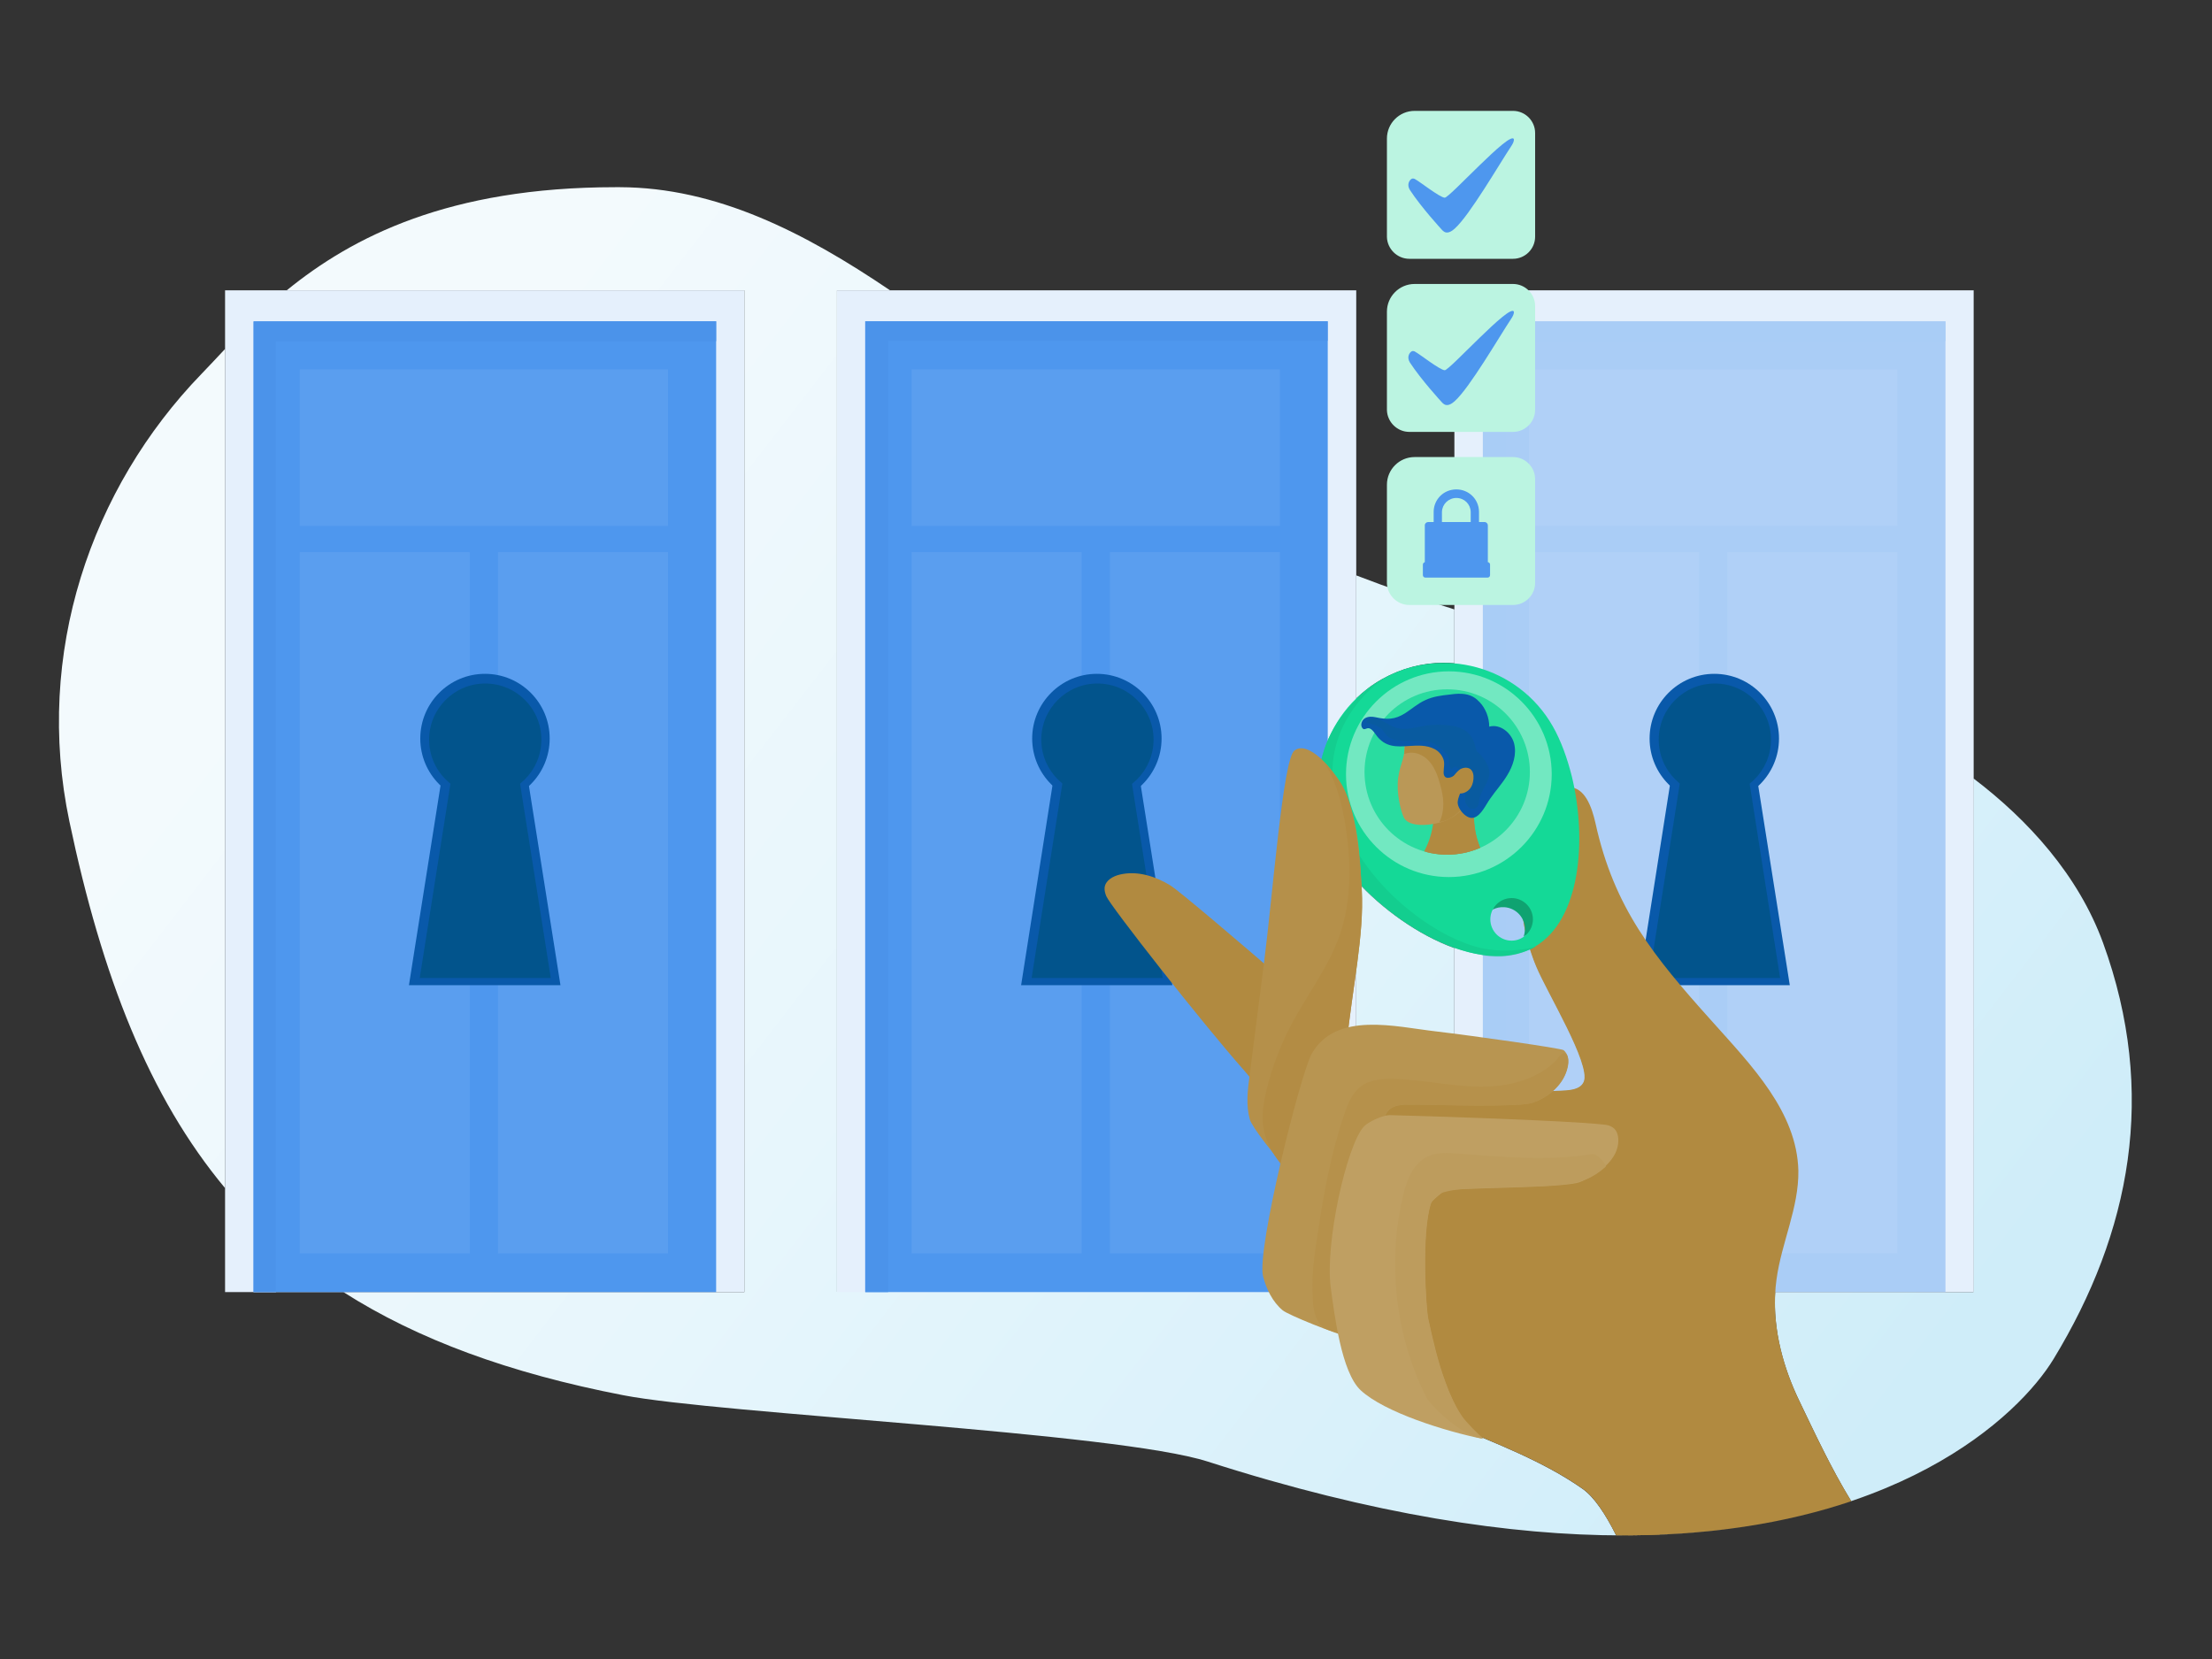 <svg
  version="1.1"
  id="Layer_1"
  xmlns="http://www.w3.org/2000/svg"
  xmlns:xlink="http://www.w3.org/1999/xlink"
  x="0"
  y="0"
  viewBox="0 0 800 600"
  xml:space="preserve"
><rect x="0" y="0" width="800" height="600" fill="#333333" stroke="none"/><style
  >.st1{fill:#e5f0fc}.st2{fill:#4e97ee}.st3{fill:#d3e2f6}.st5{fill:#4b93ea}.st6{fill:#5a9eef}.st7{fill:#0959aa}.st8{fill:#02548c}.st10{fill:#b0d0f7}.st11{fill:#e1edfc}.st12{fill:#a9cdf6}.st13{fill:#bbf4e1}.st14,.st15,.st24,.st26{clip-path:url(#SVGID_3_);fill:#b18a40}.st15,.st24,.st26{fill:#abc8e8}.st24,.st26{fill:#13ce8f}.st26{fill:#bae1e0}.st42{clip-path:url(#SVGID_8_)}.st47{clip-path:url(#SVGID_14_);fill:#b18a40}</style><linearGradient
    id="SVGID_1_"
    gradientUnits="userSpaceOnUse"
    x1="0"
    y1="600.001"
    x2="1"
    y2="600.001"
    gradientTransform="rotate(-142.005 -75745.104 221582.208) scale(737.991)"
  ><stop offset="0" stop-color="#cfedf9" /><stop offset=".158" stop-color="#cfedf9" /><stop
      offset=".653"
      stop-color="#e7f6fc"
    /><stop offset="1" stop-color="#f3fafd" /></linearGradient><path
    d="M490.5 318.5v55.1c1.2-.8 2.5-1.3 4.1-1.5h.9c6.1 0 13.3 5.9 20.1 10.6 3.6 1.2 7 2.5 10.4 3.9v-43.7c-13-4.7-26.2-14.2-35.5-24.4m0-110.4v44.5c2.7-2.6 5.8-5 9.2-6.9 7.1-4 14.8-6 22.4-6 1.3 0 2.6.1 3.9.2v-19.5c-11.9-3.7-23.8-7.8-35.5-12.3M81.4 126.2c-3 3.2-5.8 6.2-8.5 9-40 41.3-60.6 101.1-47.8 161.9 11.8 56.1 28.8 99.6 56.3 132.6V126.2m141.2-58.5c-60.3 0-95.2 18-118.9 37.3h165.5v362.3h-145c26.8 17.1 59.9 29.3 101.2 37.3 35 6.8 178.5 13.4 211.4 24 60.1 19.3 109.7 26.7 150.2 26.7 98.4 0 143.3-43.4 155.7-63.8 27.8-45.7 37.7-96.1 17.9-150.5-8.9-24.4-27-44.4-46.9-59.5v185.8H642c-.8 13.7 2.9 27.5 9 39.9 4.9 10.2 11.3 24 18.5 35.7-18.9 6.4-41.8 11-69.2 12.1-4.3.2-8.7.3-13.2.3h-2.5-.1c-3.9-7.8-8-13.9-12.1-16.8-14.2-10-31.5-16.5-47.4-23.2l-.6-.3c-3.5-1.2-7.2-2.4-10.6-3.9-12.3-4.1-18.9-6.2-18.5-26.2.2-14.8-2.2-29.4-4.8-43.9v26.2H302.7V105h19.2c-31-21-62.8-37.2-97.7-37.3h-1.6"
    fill="url(#SVGID_1_)"
  /><path class="st1" d="M81.4 105h187.8v362.3H81.4V105" /><path
    class="st2"
    d="M259 467.3H91.7V116.2H259v351.1"
  /><path class="st3" d="M259 116.2h-48.7H259" /><path
    fill="#eaf0f9"
    d="M91.7 467.3v.1h8.1v-.1h-8.1"
  /><path class="st3" d="M91.7 116.3h-.1l.1 351v-351" /><path
    class="st5"
    d="M259 116.2h-48.7l-118.6.1v351h8.1V123.4H259v-7.2"
  /><path
    class="st6"
    d="M108.4 133.6h133.2v56.6H108.4zM108.4 199.7h61.5v253.6h-61.5zM180.1 199.7h61.5v253.6h-61.5z"
  /><circle class="st7" cx="175.4" cy="267.1" r="23.4" /><path
    class="st7"
    d="M189.6 273.5H161l-13.1 82.8h54.8z"
  /><circle class="st8" cx="175.5" cy="267.5" r="20.3" /><path
    class="st8"
    d="M187.2 277.8h-23.4l-12 75.9h47.4z"
  /><path class="st1" d="M302.7 105h187.8v362.3H302.7V105" /><path
    class="st2"
    d="M480.2 467.3H312.9V116.2h167.3v351.1"
  /><path
    class="st6"
    d="M329.7 133.6h133.2v56.6H329.7zM329.7 199.7h61.5v253.6h-61.5zM401.4 199.7h61.5v253.6h-61.5z"
  /><path
    class="st7"
    d="M396.7 243.7c12.9 0 23.4 10.5 23.4 23.4s-10.5 23.4-23.4 23.4c-12.9 0-23.4-10.5-23.4-23.4s10.5-23.4 23.4-23.4z"
  /><path class="st7" d="M410.9 273.5h-28.6l-13 82.8H424z" /><path
    class="st8"
    d="M396.9 247.2c11.2 0 20.3 9.1 20.3 20.3s-9.1 20.3-20.3 20.3-20.3-9.1-20.3-20.3 9.1-20.3 20.3-20.3z"
  /><path class="st8" d="M408.5 277.8h-23.4l-12 75.9h47.4z" /><path
    class="st3"
    d="M480.3 116.2H313h167.2v7.1h.1v-7.1"
  /><path class="st5" d="M480.2 116.2H313v351.1h8.2v-344h159v-7.1" /><path
    class="st1"
    d="M526 105h187.8v362.3H526V105"
  /><path fill="#aacdf6" d="M703.6 467.3H536.3V116.2h167.3v351.1" /><path
    class="st10"
    d="M553 133.6h133.2v56.6H553zM553 199.7h61.5v253.6H553V199.7M624.7 199.7h61.5v253.6h-61.5z"
  /><circle class="st7" cx="620" cy="267.1" r="23.4" /><path
    class="st7"
    d="M634.2 273.5h-28.6l-13 82.8h54.7z"
  /><circle class="st8" cx="620.2" cy="267.5" r="20.3" /><path
    class="st8"
    d="M631.9 277.8h-23.5l-12 75.9h47.4z"
  /><path class="st11" d="M536.3 116.3l-.1 125.7h.1V116.3m167.3 0v7.1-7.1" /><path
    class="st12"
    d="M703.6 116.3H536.3V242c2.8.9 5.5 2.1 8.1 3.6V123.4h159.2v-7.1"
  /><path class="st11" d="M536.2 345.5v45.1h.1l-.1-45.1c.1 0 0 0 0 0" /><path
    class="st12"
    d="M536.3 345.5v45.1c2.6 1 5.3 1.8 8.1 2.5v-47.3c-.9.1-1.8.1-2.7.1-1.8 0-3.6-.1-5.4-.4m8.1-20.3c-3.1 1-5.4 3.9-5.4 7.3s2.2 6.4 5.4 7.4v-14.7"
  /><path
    class="st13"
    d="M509.7 93.6h37.5c4.4 0 8-3.6 8-8V48.1c0-4.4-3.6-8-8-8h-35.6c-5.5 0-10 4.5-10 10v35.6c.1 4.3 3.7 7.9 8.1 7.9zM509.7 156.2h37.5c4.4 0 8-3.6 8-8v-37.5c0-4.4-3.6-8-8-8h-35.6c-5.5 0-10 4.5-10 10v35.6c.1 4.3 3.7 7.9 8.1 7.9zM509.7 218.8h37.5c4.4 0 8-3.6 8-8v-37.5c0-4.4-3.6-8-8-8h-35.6c-5.5 0-10 4.5-10 10v35.6c.1 4.3 3.7 7.9 8.1 7.9z"
  /><path
    class="st2"
    d="M534.9 191.3h-3v-.1-6.1c-.1-2.8-2.3-5-5.2-5-2.8 0-5.1 2.2-5.2 5V191.3h-3v-.1-6.2c.1-4.5 3.7-8 8.2-8s8.1 3.5 8.2 8v6.3z"
  /><path
    class="st2"
    d="M536.9 207.7h-20.4c-.7 0-1.2-.6-1.2-1.2V190c0-.7.6-1.2 1.2-1.2h20.4c.7 0 1.2.6 1.2 1.2v16.5c.1.7-.5 1.2-1.2 1.2z"
  /><path
    class="st2"
    d="M538 208.9h-22.5c-.5 0-.9-.4-.9-.9v-3.8c0-.5.4-.9.9-.9H538c.5 0 .9.4.9.9v3.8c0 .5-.4.9-.9.9zM521.3 82.9c.4.5.9.9 1.4 1.1 1.2.4 2.5-.5 3.4-1.3 5.4-4.8 16.1-23.3 20.5-29.9.5-.8 1-1.6.9-2.5-1.4-3.1-23.3 21.3-25 21.2-1.8-.1-9-5.8-10.7-6.7-.3-.2-.7-.3-1.1-.2-.8.3-2.1 2-.8 4.1 4.2 6.4 11.4 14.2 11.4 14.2zM521.3 145.3c.4.5.9.9 1.4 1.1 1.2.4 2.5-.5 3.4-1.3 5.4-4.8 16.1-23.3 20.5-29.9.5-.8 1-1.6.9-2.5-1.4-3.1-23.3 21.3-25 21.2-1.8-.1-9-5.8-10.7-6.7-.3-.2-.7-.3-1.1-.2-.8.3-2.1 2-.8 4.1 4.2 6.4 11.4 14.2 11.4 14.2z"
  /><defs><path
      id="SVGID_2_"
      d="M72.9 135.2c-40 41.3-60.6 101.1-47.8 161.9 25.3 120.7 75.2 183.3 200.4 207.5 35 6.8 178.5 13.4 211.4 24 206.2 66.3 288.4-8.3 305.9-37.1 27.8-45.7 37.7-96.1 17.9-150.5-19.3-53.1-82.6-85.6-113-91.4-78.8-15-159-34.2-229.6-76.3C354 135.2 295.4 68 224.2 67.7c-94.4-.5-127.4 42.8-151.3 67.5"
    /></defs><clipPath id="SVGID_3_"><use
      xlink:href="#SVGID_2_"
      overflow="visible"
    /></clipPath><path
    class="st14"
    d="M490 427.6c9.6-6.8 21.5-20.8 17.6-33.5-1.1-3.7-78.7-70.4-84.2-73.8-5.5-3.4-12.1-5.5-18.4-4-2.5.6-5.2 2.1-5.5 4.7-.1 1.1.2 2.1.6 3.1 1.4 3.5 34.6 45.8 49.9 63.1 3.3 3.8 35.8 43.4 40 40.4"
  /><path
    class="st14"
    d="M720.1 592.8c-14-12.5-24.3-18.7-39.6-35-11.6-12.4-22.2-35.4-29.5-50.6-6.7-13.8-10.6-29.3-8.5-44.5 1.8-13.3 8.1-25.9 7.9-39.3-.5-21.3-17-38.1-31.2-54-21.2-23.6-35.4-40.9-42.2-71.8-1.3-5.7-3.8-13-9.7-12.9-1.7 0-3.3.8-4.7 1.7-7.5 4.9-10.7 14.3-11.9 23.1-1.8 13.3-.3 27.7 4.9 40.1 3.9 9.4 19.7 35.2 17.2 41.6-1.5 3.8-7.5 3.2-11.5 3.5-13.1 1-24.5-2.2-36.6-6.7-9.1-3.4-21-16.8-30.1-15.9-7.8.8-10.5 10.8-10.5 18.7.1 31.7 11.7 62.5 11.2 94.2-.4 25.4 10.3 22 29.8 30.3 15.9 6.7 33.2 13.2 47.4 23.2 16 11.3 32.4 72.9 37.4 91.9l110.2-37.6"
  /><path
    class="st15"
    d="M550 325.6c.3 4.2.9 8.5 1.8 12.6l.1-.1c-.9-4.1-1.5-8.3-1.9-12.5.1 0 .1 0 0 0"
  /><path
    class="st14"
    d="M550.1 325.6c.3 4.2.9 8.4 1.8 12.5 1.5-1.4 2.5-3.4 2.5-5.6 0-3-1.7-5.6-4.3-6.9"
  /><linearGradient
    id="SVGID_4_"
    gradientUnits="userSpaceOnUse"
    x1="0"
    y1="600.075"
    x2="1"
    y2="600.075"
    gradientTransform="rotate(-142.005 -75745.104 221582.208) scale(737.991)"
  ><stop offset="0" stop-color="#cde5ea" /><stop offset=".158" stop-color="#cde5ea" /><stop
      offset=".653"
      stop-color="#e3eeed"
    /><stop offset="1" stop-color="#eef1ee" /></linearGradient><path
    d="M515.6 382.7c3.2 2.2 6.3 4.3 9.1 5.3.4.2.9.3 1.3.5v-1.9c-3.4-1.4-6.8-2.7-10.4-3.9"
    clip-path="url(#SVGID_3_)"
    fill="url(#SVGID_4_)"
  /><path
    d="M526 386.6v1.9c3.4 1.3 6.8 2.4 10.2 3.4v-1.2c-3.4-1.3-6.8-2.7-10.2-4.1"
    clip-path="url(#SVGID_3_)"
    fill="#e1e8ed"
  /><path class="st15" d="M544.4 393.1v.6c2.8.5 5.7.9 8.6 1v-.2c-3-.2-5.8-.7-8.6-1.4" /><path
    d="M553.3 343.4c.6 2.1 1.3 4.1 2.2 6.1 3.9 9.4 19.7 35.2 17.2 41.6-1.5 3.8-7.4 3.2-11.5 3.5-1.3.1-2.7.2-3.9.2-1.5 0-2.9-.1-4.3-.2v.2c1.2.1 2.3.1 3.5.1 1.6 0 3.2-.1 4.8-.2 4-.3 10 .3 11.5-3.5 2.5-6.4-13.3-32.2-17.2-41.6-.9-2-1.6-4.1-2.3-6.2"
    clip-path="url(#SVGID_3_)"
    fill="#b0cbe9"
  /><path
    d="M536.2 390.6v1.2h.1l-.1-1.2c.1 0 0 0 0 0"
    clip-path="url(#SVGID_3_)"
    fill="#dde5ed"
  /><path
    d="M536.3 390.6v1.2c2.7.8 5.4 1.4 8.1 1.9v-.6c-2.8-.6-5.5-1.5-8.1-2.5"
    clip-path="url(#SVGID_3_)"
    fill="#aac8e8"
  /><linearGradient
    id="SVGID_5_"
    gradientUnits="userSpaceOnUse"
    x1="0"
    y1="599.936"
    x2="1"
    y2="599.936"
    gradientTransform="rotate(-142.005 -75745.104 221582.208) scale(737.991)"
  ><stop offset="0" stop-color="#cde5ea" /><stop offset=".158" stop-color="#cde5ea" /><stop
      offset=".653"
      stop-color="#e3eeed"
    /><stop offset="1" stop-color="#eef1ee" /></linearGradient><path
    d="M513.8 511.2c3.4 1.4 7.1 2.6 10.6 3.9-3.8-1.7-7.4-2.9-10.6-3.9"
    clip-path="url(#SVGID_3_)"
    fill="url(#SVGID_5_)"
  /><path
    class="st14"
    d="M565.7 330.5c-2.5 5-5.9 9.1-10.4 11.7-.6.4-1.3.8-1.9 1.1.7 2.1 1.4 4.2 2.3 6.2 3.9 9.4 19.7 35.2 17.2 41.6-1.5 3.8-7.5 3.2-11.5 3.5-1.6.1-3.2.2-4.8.2-1.2 0-2.3 0-3.5-.1-2.9-.2-5.8-.5-8.6-1-2.7-.5-5.4-1.1-8.1-1.9h-.1c-3.4-1-6.8-2.1-10.2-3.4-.4-.2-.9-.3-1.3-.5-2.8-1.1-5.9-3.1-9.1-5.3-2.5-.8-5-1.5-7.6-2.1-.7-.1-1.5-.2-2.2-.2-2.8 0-5.6 1-7.1 3.3-1.3 2-1.4 4.6-1.4 7 .2 33.9 9.6 68 3.4 101.3-1.9 10.6 4.7 15.7 13.1 19.2 3.2 1 6.7 2.2 10.6 3.9 2.2.8 4.3 1.5 6.2 2.4 14 6.1 29.2 11.9 41.7 20.8 4.1 2.9 8.2 9.1 12.2 17.1h2.5c4.5 0 8.9-.1 13.2-.3-4.3-8.3-8.6-16.5-12.7-24.8-5.5-11.1-10.8-23.1-9.5-35.4 2.5-22.8 26.6-38.6 29.5-61.4 2.6-20.3-12.1-38-22.8-55.5-8.9-14.6-15.4-30.7-19.1-47.4"
  /><path
    d="M547.7 323.9c-3.6-.2-6.7 1.9-7.9 5.1 1.3-.7 2.7-1 4.3-.9 4.4.3 7.7 4.1 7.4 8.4-.1.8-.2 1.6-.5 2.3 2.3-1.3 4-3.6 4.2-6.5.2-4.3-3.1-8.1-7.5-8.4z"
    clip-path="url(#SVGID_3_)"
    fill="#0fa371"
  /><path
    d="M561.6 262.7c-12.4-21.8-40.2-29.4-61.9-17-21.8 12.4-29.4 40.2-17 61.9 12.4 21.8 50.4 47.3 72.2 34.9 16.8-9.6 19.1-38.8 13.6-61.6-1.7-6.8-4-13.1-6.9-18.2m-14.9 77.5c-4.3 0-7.7-3.5-7.7-7.7 0-4.3 3.5-7.7 7.7-7.7 4.3 0 7.7 3.5 7.7 7.7s-3.5 7.7-7.7 7.7"
    clip-path="url(#SVGID_3_)"
    fill="#14d997"
  /><path class="st24" d="M500.6 245.4s-.1 0-.2.1c.1 0 .1-.1.2-.1" /><linearGradient
    id="SVGID_6_"
    gradientUnits="userSpaceOnUse"
    x1="0"
    y1="600.121"
    x2="1"
    y2="600.121"
    gradientTransform="rotate(-142.005 -75745.104 221582.208) scale(737.991)"
  ><stop offset="0" stop-color="#a9dede" /><stop offset=".158" stop-color="#a9dede" /><stop
      offset=".653"
      stop-color="#bce5e0"
    /><stop offset="1" stop-color="#c5e9e1" /></linearGradient><path
    d="M490.5 318.2v.3c9.3 10.2 22.5 19.7 35.5 24.4v-.1c-13.1-4.7-26.4-14.3-35.5-24.6"
    clip-path="url(#SVGID_3_)"
    fill="url(#SVGID_6_)"
  /><path
    class="st26"
    d="M480.2 302.6v.7c.6 1.4 1.3 2.7 2.1 4.1 2.1 3.7 4.9 7.4 8.2 11.1v-.3c-3.1-3.5-5.8-7.1-7.8-10.6-.9-1.6-1.7-3.3-2.5-5"
  /><path
    d="M479.8 268.9c-4.5 10.9-4.5 23.1.5 34.4v-.7c-4.7-11-4.6-23.1-.5-33.7"
    clip-path="url(#SVGID_3_)"
    fill="#4199d5"
  /><path
    class="st26"
    d="M526 342.7v.1c3.4 1.2 6.9 2.1 10.2 2.6v-.2c-3.3-.3-6.8-1.2-10.2-2.5"
  /><path
    d="M553 343.5c-2.7 1.2-5.6 1.9-8.6 2.2v.2c3.1-.4 5.9-1.1 8.6-2.4"
    clip-path="url(#SVGID_3_)"
    fill="#8bc5db"
  /><path
    d="M553.3 343.3c-.1 0-.2.1-.3.1v.1c.1 0 .2 0 .3-.2 0 .1 0 .1 0 0"
    clip-path="url(#SVGID_3_)"
    fill="#90c7dc"
  /><path
    d="M536.2 345.3v.2h.1l-.1-.2c.1.1 0 .1 0 0"
    clip-path="url(#SVGID_3_)"
    fill="#b7dee0"
  /><path
    d="M536.3 345.4v.2c1.8.3 3.6.4 5.4.4.9 0 1.8 0 2.7-.1v-.2c-.9.1-1.8.1-2.7.1-1.8 0-3.6-.2-5.4-.4"
    clip-path="url(#SVGID_3_)"
    fill="#8ac5db"
  /><path
    d="M553.3 343.3c0 .1 0 .1 0 0 0 .1 0 .1 0 0 0 .1 0 0 0 0"
    clip-path="url(#SVGID_3_)"
    fill="#90c3d1"
  /><path
    d="M555.3 342.3c-.1.1-.2.1-.4.2-.5.3-1 .6-1.6.8v.1c.7-.4 1.3-.7 2-1.1"
    clip-path="url(#SVGID_3_)"
    fill="#918f4a"
  /><path
    class="st24"
    d="M500.4 245.5c-9.8 5.8-16.9 14.1-20.7 23.4-4.1 10.6-4.2 22.7.5 33.8.7 1.7 1.5 3.3 2.5 5 2 3.5 4.7 7.1 7.8 10.6 9.1 10.2 22.4 19.8 35.5 24.5 3.4 1.2 6.9 2.1 10.2 2.6h.1c1.8.3 3.6.4 5.4.4.9 0 1.8 0 2.7-.1 3-.3 5.9-1 8.6-2.2.1 0 .2-.1.3-.1h.1c.5-.3 1.1-.5 1.6-.8.1-.1.2-.1.4-.2l.1-.1s-4.5 1.5-11 1.5c-2.3 0-4.9-.2-7.7-.7-15.4-2.9-38.9-19.1-49.6-41.7-16.7-35.2 10.9-54.4 13.2-55.9"
  /><path
    d="M524 242.8c20.5 0 37.2 16.7 37.2 37.2s-16.7 37.2-37.2 37.2c-20.5 0-37.2-16.7-37.2-37.2s16.7-37.2 37.2-37.2"
    clip-path="url(#SVGID_3_)"
    fill="#72e8c1"
  /><path
    d="M523.4 249.3c16.5 0 29.9 13.4 29.9 29.9s-13.4 29.9-29.9 29.9-29.9-13.4-29.9-29.9 13.4-29.9 29.9-29.9"
    clip-path="url(#SVGID_3_)"
    fill="#29dca0"
  /><path
    d="M489.2 427.4c-2.7-14.2-3.7-35.2-2.2-49.6 2.1-20.8 6.4-39.5 5.5-56-.7-12.7-1.3-25.8-7-37.2-3.2-6.5-12.5-17.1-17.4-13.1-4.1 3.3-7.8 52.1-10.9 76.3-1.8 13.8-3.5 27.6-5.3 41.4-.7 5.2-1.3 10.6.1 15.6 1.5 5.4 30 39.5 45 45.7 1.4.6 3 1.1 4.5.8 2.9-.6 4.4-3.8 4.7-6.7 1.2-9.1-3.8-17.7-8.6-25.5"
    clip-path="url(#SVGID_3_)"
    fill="#b5904a"
  /><path
    d="M489.2 427.4c-2.7-14.2-3.7-35.2-2.2-49.6 2.1-20.8 6.4-39.5 5.5-56-.5-8.6-1.2-17.1-2.9-25.5-2.6-12.6-6.1-15.2-11-21 4.7 7 6.8 15.5 8.1 23.9 2 13 2.1 26.7-2.2 39.1-4.1 11.6-11.8 21.5-17.5 32.3-3.9 7.4-6.9 15.3-8.9 23.4-1 4.2-1.8 8.6-1.3 13 1.4 10.9 9.8 17.6 16.9 24.9 6.7 6.8 14.2 14.9 23.2 18.6 1.4.6 3 1.1 4.5.8 2.9-.6 4.4-3.8 4.7-6.7 1.2-9.1-3.8-17.7-8.6-25.5"
    clip-path="url(#SVGID_3_)"
    fill="#b38c44"
  /><path
    d="M456.8 461.6c-2.4-9.6 13.5-73.1 17.6-80.5 8.8-15.5 30.6-9.7 44.8-8.1 14.3 1.7 45.3 6.1 46.3 6.8 1.7 1.4 2 3.9 1.5 6.1-1.3 6.1-6.6 10.8-12.6 12.9-5 1.8-35.6.7-44.7.7-2.5 0-5.3.1-7.2 1.8-1.4 1.3-2 3.2-2.5 5-4.3 14.7-15.5 53.3-15.8 58-.5 6.8 1.2 13.7 4.8 19.6-6.2-1.5-23-8.3-25.1-10-3.7-3.1-5.9-7.7-7.1-12.3z"
    clip-path="url(#SVGID_3_)"
    fill="#b89551"
  /><path
    d="M474.7 462.3c.2-5 .9-10 1.7-15 2.2-15 4.9-30.1 9.8-44.4 1.3-3.8 2.9-7.7 6-10 3.4-2.5 7.9-2.8 12.1-2.7 10.3.3 20.5 2.7 30.8 2.8 6.6.1 13.3-.9 19.3-3.7 3-1.4 5.8-3.2 8.1-5.5.8-.8 2.1-3.2 3.4-2.9 1.7.5 1.3 3.8 1 5-1.3 6.1-6.6 10.8-12.6 12.9-5 1.8-35.6.7-44.7.7-2.5 0-5.3.1-7.2 1.8-1.4 1.3-2 3.2-2.5 5-4.3 14.7-15.5 53.3-15.8 58-.5 6.8 1.2 13.7 4.8 19.6-.2-.4-3.7-1.2-4.3-1.5-1.8-.8-3.8-1-5.5-2-2.9-1.8-3.9-5.5-4.2-8.9-.2-3-.3-6.1-.2-9.2z"
    clip-path="url(#SVGID_3_)"
    fill="#b6914b"
  /><path
    d="M481.3 465.8c-2.2-16 5.7-51.4 11.9-58.3 1.6-1.8 6.9-4.2 9.4-4.2 12.3.3 63.6 1.9 77.2 3.4 1.2.1 2.4.3 3.4 1 1.9 1.2 2.3 3.8 2 6.1-.8 6.3-7.7 11.1-13.5 13.6-5.8 2.6-48.3 1.9-49.8 3.5-1.1 1.2-4 3.1-4.5 4.5-3.4 10.6-1.8 37.6-.9 41.7 2.5 12 7.8 35.6 19.8 43.3-13.4-2.7-35.6-9.6-44.2-17.6-7-6.5-9.5-27.6-10.8-37z"
    clip-path="url(#SVGID_3_)"
    fill="#bf9f62"
  /><path
    d="M504.8 464.2c-.7-10.5.1-21 2.5-31.2 1.3-5.9 3.7-12.3 9.2-14.8 3.2-1.5 7-1.3 10.5-1 16.3 1.2 32.7 2.8 48.8.2 2-.3 5.5 4.1 4.9 4.6-5 4.4-9.1 5.7-15.4 6.4-5.6.6-11.4.7-17 .9-6 .2-12 .3-18 .6-1.6.1-8.7.8-10 2.2-1.1 1.2-2.4 1.8-2.8 3.3-3.4 10.6-1.8 37.6-.9 41.7 1.7 7.8 3.5 15.6 6.3 23.1 1.5 4.1 3.3 8.2 5.8 11.9 1.4 2.1 6.3 7.1 7.8 8.1-7 0-19.4-12.1-20.6-14.8-6.5-12.8-10.2-26.9-11.1-41.2z"
    clip-path="url(#SVGID_3_)"
    fill="#bd9c5d"
  /><g><defs><path
        id="SVGID_7_"
        d="M72.9 135.2c-40 41.3-60.6 101.1-47.8 161.9 25.3 120.7 75.2 183.3 200.4 207.5 35 6.8 178.5 13.4 211.4 24 206.2 66.3 288.4-8.3 305.9-37.1 27.8-45.7 37.7-96.1 17.9-150.5-19.3-53.1-82.6-85.6-113-91.4-78.8-15-159-34.2-229.6-76.3C354 135.2 295.4 68 224.2 67.7c-94.4-.5-127.4 42.8-151.3 67.5"
      /></defs><clipPath id="SVGID_8_"><use
        xlink:href="#SVGID_7_"
        overflow="visible"
      /></clipPath><g class="st42"><defs><path
          id="SVGID_9_"
          d="M523.4 249.3c16.5 0 29.9 13.4 29.9 29.9s-13.4 29.9-29.9 29.9-29.9-13.4-29.9-29.9 13.4-29.9 29.9-29.9"
        /></defs><clipPath id="SVGID_10_"><use
          xlink:href="#SVGID_9_"
          overflow="visible"
        /></clipPath><path
        d="M518.4 291.3c.7 6.7-1.1 13.6-4.9 19.2-.6.9-1.3 1.9-1.5 3-.1.9.1 1.8.4 2.6 1.7 5.5 5.5 11.2 11.3 11.8 3.8.4 7.5-1.7 10.1-4.6 2.6-2.9 4.1-6.5 5.6-10-6.3-7.5-8.1-18.6-4.5-27.7l-16.5 5.7"
        clip-path="url(#SVGID_10_)"
        fill="#b18a40"
      /></g><g class="st42"><defs><path
          id="SVGID_11_"
          d="M523.4 249.3c16.5 0 29.9 13.4 29.9 29.9s-13.4 29.9-29.9 29.9-29.9-13.4-29.9-29.9 13.4-29.9 29.9-29.9"
        /></defs><clipPath id="SVGID_12_"><use
          xlink:href="#SVGID_11_"
          overflow="visible"
        /></clipPath><path
        d="M533.1 295.7c0 2.6.4 5.2 1.1 7.7-.3-1-.5-2-.7-3.1-.3-1.5-.4-3.1-.4-4.6"
        clip-path="url(#SVGID_12_)"
        fill="#4fc585"
      /><path
        d="M528.3 293.2c-1.5 1.5-3.2 2.7-5.5 3.6-.5.2-1.1.4-1.7.6-1 3.1-2.5 6.1-4 9-.3.6-.6 1.2-1 1.8 2.3.6 4.8.9 7.3.9 4.2 0 8.3-.9 11.9-2.5-.4-1.1-.8-2.2-1.1-3.3-.7-2.5-1.1-5.1-1.1-7.7-.2.1-.5.1-.7.1-1.5.1-3.1-1.1-4.1-2.5"
        clip-path="url(#SVGID_12_)"
        fill="#b18a40"
      /></g></g><g><defs><path
        id="SVGID_13_"
        d="M72.9 135.2c-40 41.3-60.6 101.1-47.8 161.9 25.3 120.7 75.2 183.3 200.4 207.5 35 6.8 178.5 13.4 211.4 24 206.2 66.3 288.4-8.3 305.9-37.1 27.8-45.7 37.7-96.1 17.9-150.5-19.3-53.1-82.6-85.6-113-91.4-78.8-15-159-34.2-229.6-76.3C354 135.2 295.4 68 224.2 67.7c-94.4-.5-127.4 42.8-151.3 67.5"
      /></defs><clipPath id="SVGID_14_"><use
        xlink:href="#SVGID_13_"
        overflow="visible"
      /></clipPath><path
      d="M508.1 296.3c2.7 3.2 10.7 2.1 14.7.5s6-4 8.7-7.3c4.2-5.2 7.3-12.1 5.3-18.6-1.6-5.2-6.4-9.1-11.6-10.7-9.2-2.9-17.3.7-17.2 9.7.1 5-2.3 7.3-2.5 13.6-.2 5.4 1.7 11.8 2.6 12.8"
      clip-path="url(#SVGID_14_)"
      fill="#ba9857"
    /><path
      class="st47"
      d="M520.6 297.3c4.6-.5 8.1-4.5 10.8-7.8 4.2-5.2 7.3-12.1 5.3-18.6-1.6-5.2-6.4-9.1-11.6-10.7-4-1.3-8.9-1.6-12.6.7-1.8 1.1-2.2 2.5-3 4.3-1 2.4-1.6 4.9-1.6 7.5 2-.8 4.3-.6 6.3.5 1.9 1 3.4 2.7 4.4 4.6 1.1 1.9 1.7 4 2.3 6.1.6 2.2 1.1 4.5 1.1 6.8 0 2.2-.4 4.6-1.4 6.6"
    /><path
      d="M535.1 253.9c-1.2-1.3-2.7-2.3-4.5-2.7-2.1-.5-4.2-.3-6.3 0-3 .3-6 .7-8.8 2-2.7 1.2-4.9 3.2-7.4 4.8-3.7 2.3-6.5 2.3-10.6 1.4-1.3-.3-2.8-.3-3.9.4s-1.7 2.4-.9 3.5c.1.2.3.3.5.4.4.1.9-.2 1.3-.3 1.3-.3 2.3 1.2 3.1 2.3 3.3 4.7 7.6 4.4 12 4.1 3.1-.2 6.3-.4 9.2 1.1 1.4.7 2.6 2 3.2 3.6.6 1.6.1 3.2.1 4.9 0 .5.1 1 .4 1.4.5.7 1.7.6 2.5.2.8-.4 1.6-.9 2.5-1 1.3 0 2.3 1.1 2.6 2.3.3 1.2-1.3 2.9-1.8 4-.4 1.2-1 2.4-1.1 3.6-.3 2.5 3.3 6.7 5.9 5.8 2.6-.8 4.3-4.7 5.8-6.8 2-2.9 4.4-5.5 6.2-8.5 2.1-3.4 3.5-7.6 2.5-11.5-1-3.9-5.1-7.2-9-6.1 0-3.3-1.3-6.6-3.5-8.9"
      clip-path="url(#SVGID_14_)"
      fill="#0959aa"
    /><path
      d="M529.5 281.1c.3.7.4 1.4.5 2.1.1-.3.1-.6.1-.9-.1-.4-.3-.9-.6-1.2"
      clip-path="url(#SVGID_14_)"
      fill="#a08741"
    /><path
      d="M496.7 259.8c-.5 0-1.1.1-1.6.3-.5.3-1.1.8-.9 1.3 1.7.4 3.5.8 4.9 1.8 1.4 1 1.9 2.6 3.3 3.5 1.4 1 3.2 1.1 4.9 1.2h6c.7 0 1.4 0 2.1.1 2.2.2 4.4 1.6 6.1 3 1.1 1 2.2 2.1 2.5 3.5.2 1.2-.1 2.7.8 3.6h.2c.5 0 .7-.8 1.2-.9.3 0 .5.2.7.3 1.2 1 2.1 2.2 2.7 3.7.3.4.5.8.6 1.2.1.3 0 .6-.1.9 0 .3.1.6.1.9 0 1.3-.3 2.5-.4 3.8-.1 1.3.1 2.7 1 3.6.5.6 1.2.9 1.9.9.5 0 1.1-.2 1.5-.6.6-.7.6-1.8.8-2.7.5-3 2.8-5.4 3.5-8.3.2-1 .2-2-.1-3-.5-2-1.9-3.8-3.4-5.4-.4-.3-.8-.6-1-1-.1-.3-.2-.7-.3-1.1-.5-2-1.3-4-2.8-5.4-1.9-1.8-4.5-2.4-7.1-2.7-1.2-.1-2.5-.2-3.7-.2-1.6 0-3.2.1-4.8.4-2.5.4-5 1.1-7.5 1.1-1.1 0-2.2-.1-3.2-.5-1.6-.6-2.9-1.5-4.5-2.3-1.2-.6-2.3-1-3.4-1"
      clip-path="url(#SVGID_14_)"
      fill="#095ba0"
    /><path
      class="st47"
      d="M525.5 280.9c.8-1 1.6-2 2.6-2.7 1.1-.6 2.5-.8 3.6-.1 1.1.8 1.3 2.3 1.2 3.6-.1 1.4-.6 2.9-1.6 3.9s-2.5 1.6-3.9 1.3c-.2 0-.4-.2-.4-.4"
    /></g></svg>
